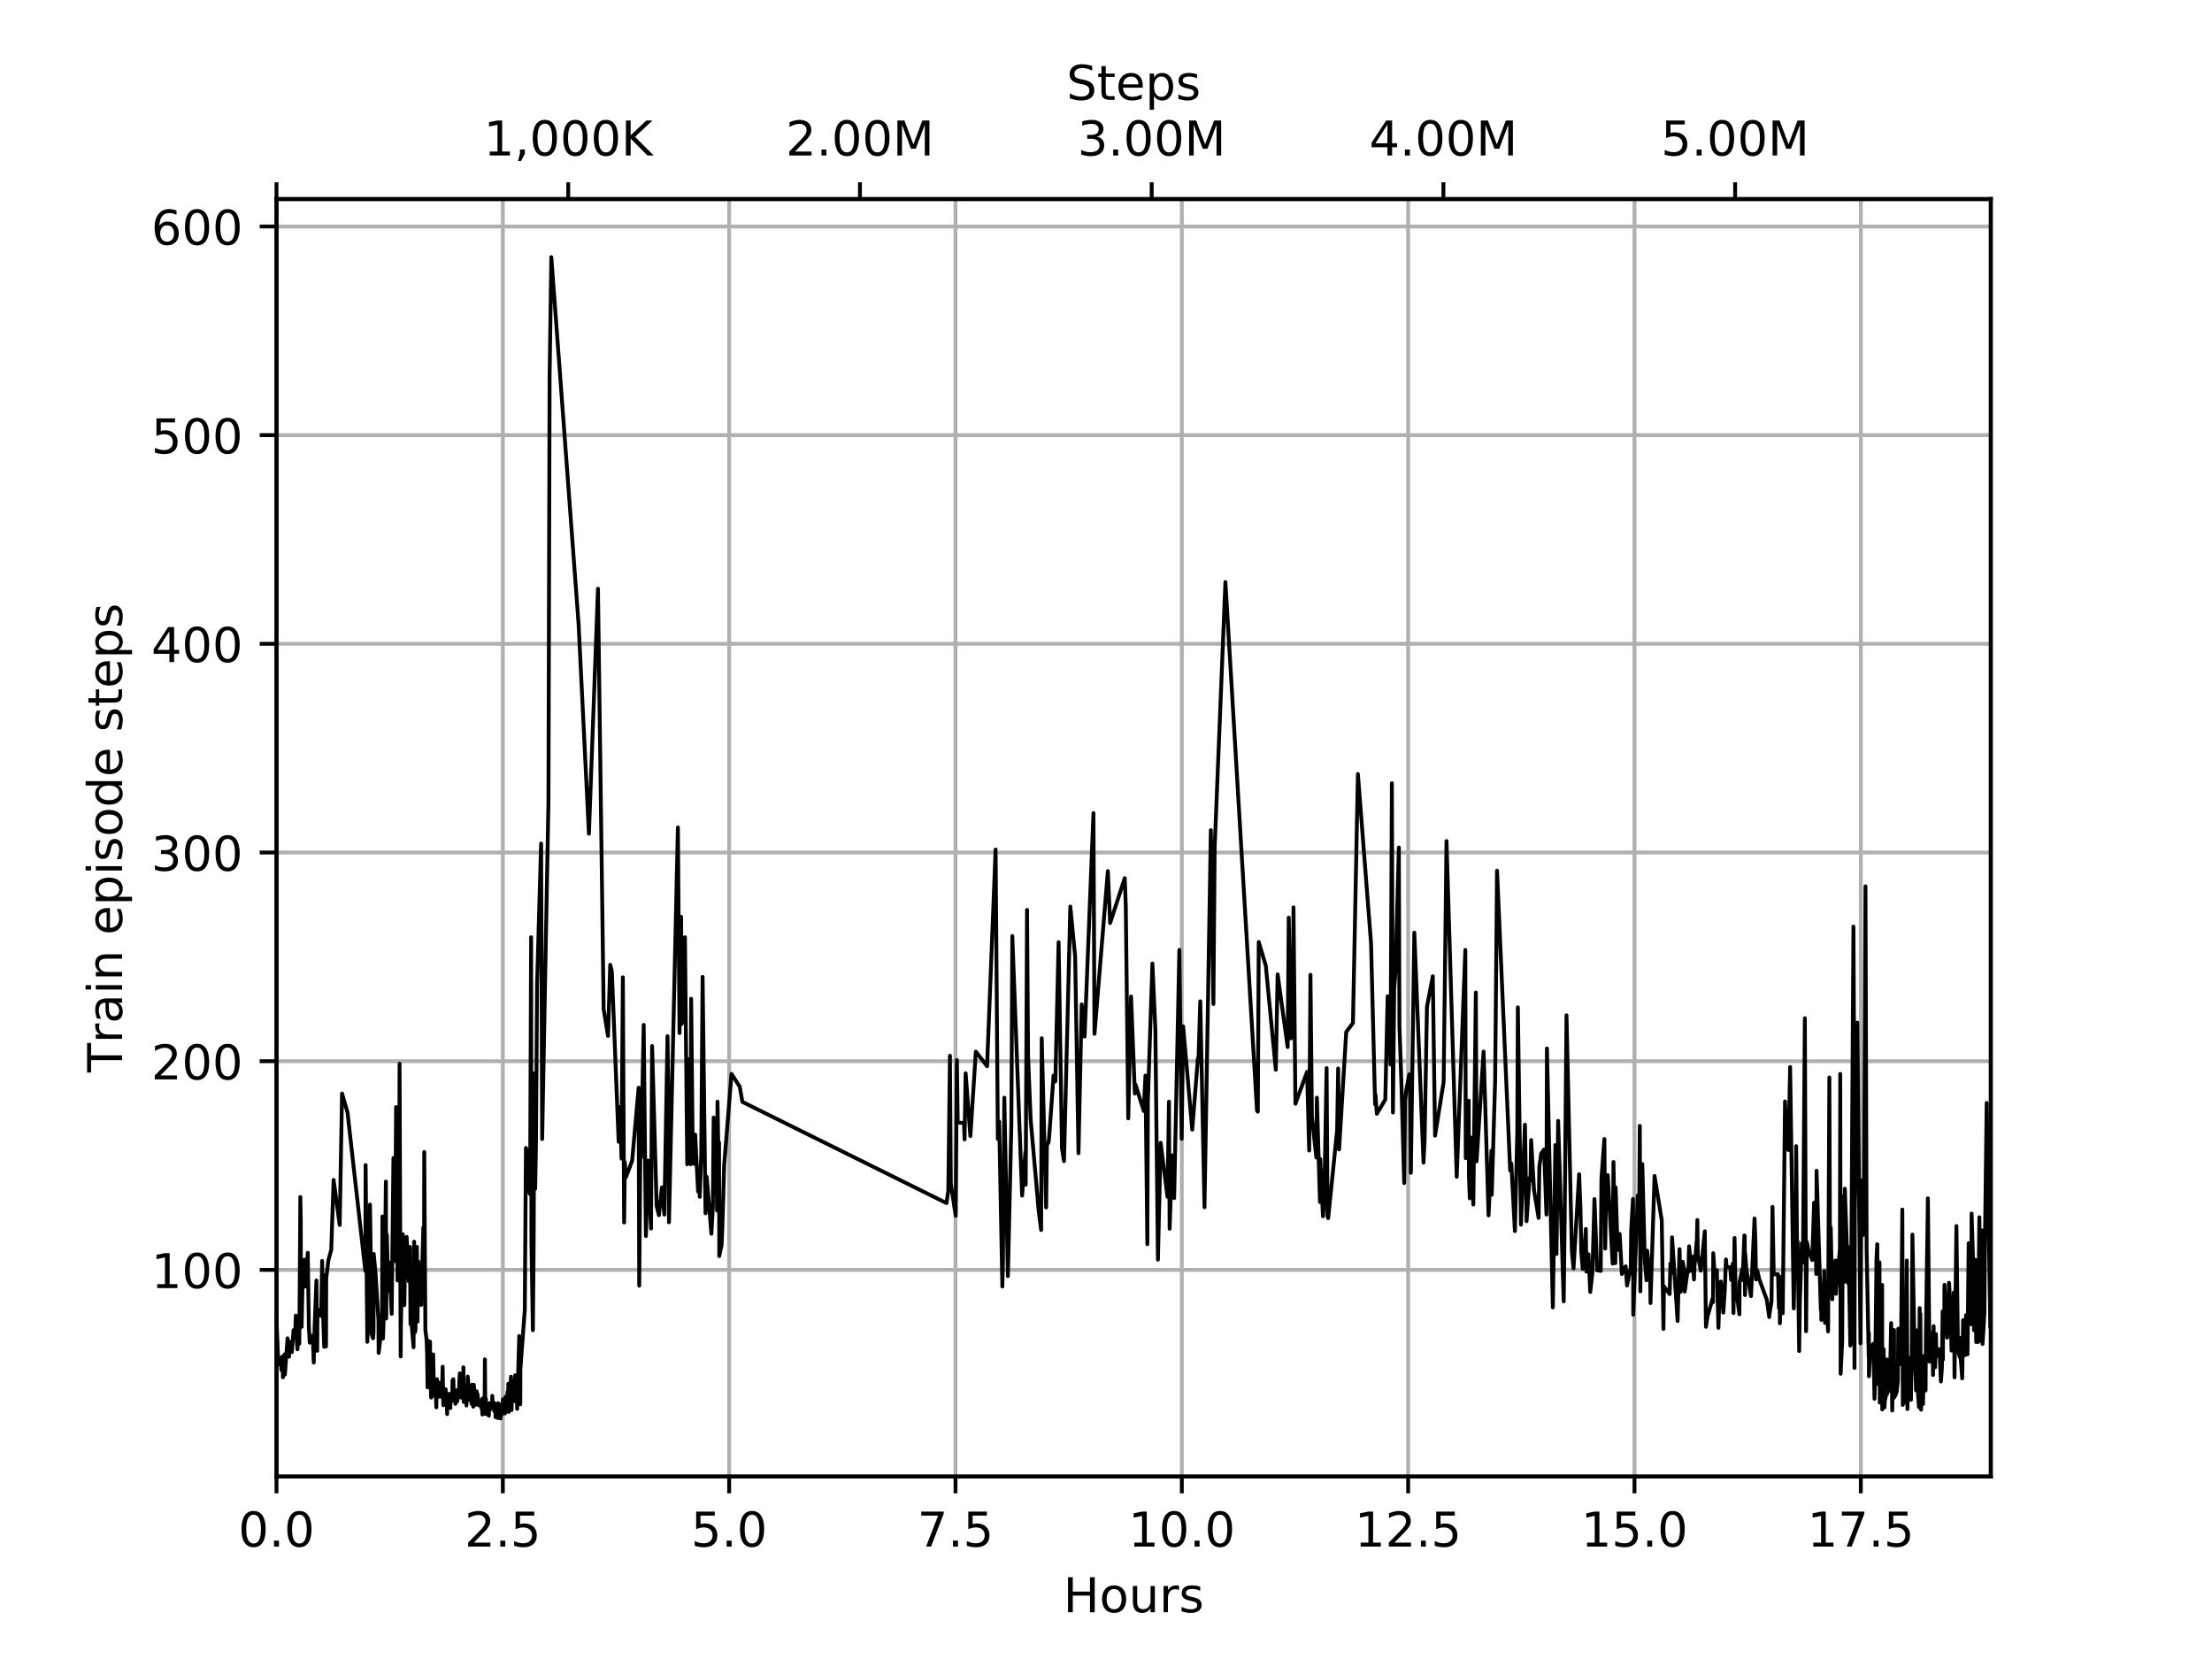 <?xml version="1.0" encoding="utf-8" standalone="no"?>
<!DOCTYPE svg PUBLIC "-//W3C//DTD SVG 1.1//EN"
  "http://www.w3.org/Graphics/SVG/1.1/DTD/svg11.dtd">
<!-- Created with matplotlib (https://matplotlib.org/) -->
<svg height="345.6pt" version="1.1" viewBox="0 0 460.8 345.6" width="460.8pt" xmlns="http://www.w3.org/2000/svg" xmlns:xlink="http://www.w3.org/1999/xlink">
 <defs>
  <style type="text/css">
*{stroke-linecap:butt;stroke-linejoin:round;}
  </style>
 </defs>
 <g id="figure_1">
  <g id="patch_1">
   <path d="M 0 345.6
L 460.8 345.6
L 460.8 0
L 0 0
z
" style="fill:#ffffff;"/>
  </g>
  <g id="axes_1">
   <g id="patch_2">
    <path d="M 57.6 307.584
L 414.72 307.584
L 414.72 41.472
L 57.6 41.472
z
" style="fill:#ffffff;"/>
   </g>
   <g id="matplotlib.axis_1">
    <g id="xtick_1">
     <g id="line2d_1">
      <path clip-path="url(#pda884c3d68)" d="M 57.6 307.584
L 57.6 41.472
" style="fill:none;stroke:#b0b0b0;stroke-linecap:square;stroke-width:0.8;"/>
     </g>
     <g id="line2d_2">
      <defs>
       <path d="M 0 0
L 0 3.5
" id="m8055cc5952" style="stroke:#000000;stroke-width:0.8;"/>
      </defs>
      <g>
       <use style="stroke:#000000;stroke-width:0.8;" x="57.6" xlink:href="#m8055cc5952" y="307.584"/>
      </g>
     </g>
     <g id="text_1">
      <!-- 0.0 -->
      <defs>
       <path d="M 31.781 66.406
Q 24.172 66.406 20.328 58.906
Q 16.5 51.422 16.5 36.375
Q 16.5 21.391 20.328 13.891
Q 24.172 6.391 31.781 6.391
Q 39.453 6.391 43.281 13.891
Q 47.125 21.391 47.125 36.375
Q 47.125 51.422 43.281 58.906
Q 39.453 66.406 31.781 66.406
z
M 31.781 74.219
Q 44.047 74.219 50.516 64.516
Q 56.984 54.828 56.984 36.375
Q 56.984 17.969 50.516 8.266
Q 44.047 -1.422 31.781 -1.422
Q 19.531 -1.422 13.062 8.266
Q 6.594 17.969 6.594 36.375
Q 6.594 54.828 13.062 64.516
Q 19.531 74.219 31.781 74.219
z
" id="DejaVuSans-48"/>
       <path d="M 10.688 12.406
L 21 12.406
L 21 0
L 10.688 0
z
" id="DejaVuSans-46"/>
      </defs>
      <g transform="translate(49.648 322.182)scale(0.1 -0.1)">
       <use xlink:href="#DejaVuSans-48"/>
       <use x="63.623" xlink:href="#DejaVuSans-46"/>
       <use x="95.41" xlink:href="#DejaVuSans-48"/>
      </g>
     </g>
    </g>
    <g id="xtick_2">
     <g id="line2d_3">
      <path clip-path="url(#pda884c3d68)" d="M 104.749 307.584
L 104.749 41.472
" style="fill:none;stroke:#b0b0b0;stroke-linecap:square;stroke-width:0.8;"/>
     </g>
     <g id="line2d_4">
      <g>
       <use style="stroke:#000000;stroke-width:0.8;" x="104.749" xlink:href="#m8055cc5952" y="307.584"/>
      </g>
     </g>
     <g id="text_2">
      <!-- 2.5 -->
      <defs>
       <path d="M 19.188 8.297
L 53.609 8.297
L 53.609 0
L 7.328 0
L 7.328 8.297
Q 12.938 14.109 22.625 23.891
Q 32.328 33.688 34.812 36.531
Q 39.547 41.844 41.422 45.531
Q 43.312 49.219 43.312 52.781
Q 43.312 58.594 39.234 62.25
Q 35.156 65.922 28.609 65.922
Q 23.969 65.922 18.812 64.312
Q 13.672 62.703 7.812 59.422
L 7.812 69.391
Q 13.766 71.781 18.938 73
Q 24.125 74.219 28.422 74.219
Q 39.75 74.219 46.484 68.547
Q 53.219 62.891 53.219 53.422
Q 53.219 48.922 51.531 44.891
Q 49.859 40.875 45.406 35.406
Q 44.188 33.984 37.641 27.219
Q 31.109 20.453 19.188 8.297
z
" id="DejaVuSans-50"/>
       <path d="M 10.797 72.906
L 49.516 72.906
L 49.516 64.594
L 19.828 64.594
L 19.828 46.734
Q 21.969 47.469 24.109 47.828
Q 26.266 48.188 28.422 48.188
Q 40.625 48.188 47.75 41.5
Q 54.891 34.812 54.891 23.391
Q 54.891 11.625 47.562 5.094
Q 40.234 -1.422 26.906 -1.422
Q 22.312 -1.422 17.547 -0.641
Q 12.797 0.141 7.719 1.703
L 7.719 11.625
Q 12.109 9.234 16.797 8.062
Q 21.484 6.891 26.703 6.891
Q 35.156 6.891 40.078 11.328
Q 45.016 15.766 45.016 23.391
Q 45.016 31 40.078 35.438
Q 35.156 39.891 26.703 39.891
Q 22.75 39.891 18.812 39.016
Q 14.891 38.141 10.797 36.281
z
" id="DejaVuSans-53"/>
      </defs>
      <g transform="translate(96.797 322.182)scale(0.1 -0.1)">
       <use xlink:href="#DejaVuSans-50"/>
       <use x="63.623" xlink:href="#DejaVuSans-46"/>
       <use x="95.41" xlink:href="#DejaVuSans-53"/>
      </g>
     </g>
    </g>
    <g id="xtick_3">
     <g id="line2d_5">
      <path clip-path="url(#pda884c3d68)" d="M 151.898 307.584
L 151.898 41.472
" style="fill:none;stroke:#b0b0b0;stroke-linecap:square;stroke-width:0.8;"/>
     </g>
     <g id="line2d_6">
      <g>
       <use style="stroke:#000000;stroke-width:0.8;" x="151.898" xlink:href="#m8055cc5952" y="307.584"/>
      </g>
     </g>
     <g id="text_3">
      <!-- 5.0 -->
      <g transform="translate(143.946 322.182)scale(0.1 -0.1)">
       <use xlink:href="#DejaVuSans-53"/>
       <use x="63.623" xlink:href="#DejaVuSans-46"/>
       <use x="95.41" xlink:href="#DejaVuSans-48"/>
      </g>
     </g>
    </g>
    <g id="xtick_4">
     <g id="line2d_7">
      <path clip-path="url(#pda884c3d68)" d="M 199.046 307.584
L 199.046 41.472
" style="fill:none;stroke:#b0b0b0;stroke-linecap:square;stroke-width:0.8;"/>
     </g>
     <g id="line2d_8">
      <g>
       <use style="stroke:#000000;stroke-width:0.8;" x="199.046" xlink:href="#m8055cc5952" y="307.584"/>
      </g>
     </g>
     <g id="text_4">
      <!-- 7.5 -->
      <defs>
       <path d="M 8.203 72.906
L 55.078 72.906
L 55.078 68.703
L 28.609 0
L 18.312 0
L 43.219 64.594
L 8.203 64.594
z
" id="DejaVuSans-55"/>
      </defs>
      <g transform="translate(191.095 322.182)scale(0.1 -0.1)">
       <use xlink:href="#DejaVuSans-55"/>
       <use x="63.623" xlink:href="#DejaVuSans-46"/>
       <use x="95.41" xlink:href="#DejaVuSans-53"/>
      </g>
     </g>
    </g>
    <g id="xtick_5">
     <g id="line2d_9">
      <path clip-path="url(#pda884c3d68)" d="M 246.195 307.584
L 246.195 41.472
" style="fill:none;stroke:#b0b0b0;stroke-linecap:square;stroke-width:0.8;"/>
     </g>
     <g id="line2d_10">
      <g>
       <use style="stroke:#000000;stroke-width:0.8;" x="246.195" xlink:href="#m8055cc5952" y="307.584"/>
      </g>
     </g>
     <g id="text_5">
      <!-- 10.0 -->
      <defs>
       <path d="M 12.406 8.297
L 28.516 8.297
L 28.516 63.922
L 10.984 60.406
L 10.984 69.391
L 28.422 72.906
L 38.281 72.906
L 38.281 8.297
L 54.391 8.297
L 54.391 0
L 12.406 0
z
" id="DejaVuSans-49"/>
      </defs>
      <g transform="translate(235.062 322.182)scale(0.1 -0.1)">
       <use xlink:href="#DejaVuSans-49"/>
       <use x="63.623" xlink:href="#DejaVuSans-48"/>
       <use x="127.246" xlink:href="#DejaVuSans-46"/>
       <use x="159.033" xlink:href="#DejaVuSans-48"/>
      </g>
     </g>
    </g>
    <g id="xtick_6">
     <g id="line2d_11">
      <path clip-path="url(#pda884c3d68)" d="M 293.344 307.584
L 293.344 41.472
" style="fill:none;stroke:#b0b0b0;stroke-linecap:square;stroke-width:0.8;"/>
     </g>
     <g id="line2d_12">
      <g>
       <use style="stroke:#000000;stroke-width:0.8;" x="293.344" xlink:href="#m8055cc5952" y="307.584"/>
      </g>
     </g>
     <g id="text_6">
      <!-- 12.5 -->
      <g transform="translate(282.211 322.182)scale(0.1 -0.1)">
       <use xlink:href="#DejaVuSans-49"/>
       <use x="63.623" xlink:href="#DejaVuSans-50"/>
       <use x="127.246" xlink:href="#DejaVuSans-46"/>
       <use x="159.033" xlink:href="#DejaVuSans-53"/>
      </g>
     </g>
    </g>
    <g id="xtick_7">
     <g id="line2d_13">
      <path clip-path="url(#pda884c3d68)" d="M 340.493 307.584
L 340.493 41.472
" style="fill:none;stroke:#b0b0b0;stroke-linecap:square;stroke-width:0.8;"/>
     </g>
     <g id="line2d_14">
      <g>
       <use style="stroke:#000000;stroke-width:0.8;" x="340.493" xlink:href="#m8055cc5952" y="307.584"/>
      </g>
     </g>
     <g id="text_7">
      <!-- 15.0 -->
      <g transform="translate(329.36 322.182)scale(0.1 -0.1)">
       <use xlink:href="#DejaVuSans-49"/>
       <use x="63.623" xlink:href="#DejaVuSans-53"/>
       <use x="127.246" xlink:href="#DejaVuSans-46"/>
       <use x="159.033" xlink:href="#DejaVuSans-48"/>
      </g>
     </g>
    </g>
    <g id="xtick_8">
     <g id="line2d_15">
      <path clip-path="url(#pda884c3d68)" d="M 387.642 307.584
L 387.642 41.472
" style="fill:none;stroke:#b0b0b0;stroke-linecap:square;stroke-width:0.8;"/>
     </g>
     <g id="line2d_16">
      <g>
       <use style="stroke:#000000;stroke-width:0.8;" x="387.642" xlink:href="#m8055cc5952" y="307.584"/>
      </g>
     </g>
     <g id="text_8">
      <!-- 17.5 -->
      <g transform="translate(376.509 322.182)scale(0.1 -0.1)">
       <use xlink:href="#DejaVuSans-49"/>
       <use x="63.623" xlink:href="#DejaVuSans-55"/>
       <use x="127.246" xlink:href="#DejaVuSans-46"/>
       <use x="159.033" xlink:href="#DejaVuSans-53"/>
      </g>
     </g>
    </g>
    <g id="text_9">
     <!-- Hours -->
     <defs>
      <path d="M 9.812 72.906
L 19.672 72.906
L 19.672 43.016
L 55.516 43.016
L 55.516 72.906
L 65.375 72.906
L 65.375 0
L 55.516 0
L 55.516 34.719
L 19.672 34.719
L 19.672 0
L 9.812 0
z
" id="DejaVuSans-72"/>
      <path d="M 30.609 48.391
Q 23.391 48.391 19.188 42.75
Q 14.984 37.109 14.984 27.297
Q 14.984 17.484 19.156 11.844
Q 23.344 6.203 30.609 6.203
Q 37.797 6.203 41.984 11.859
Q 46.188 17.531 46.188 27.297
Q 46.188 37.016 41.984 42.703
Q 37.797 48.391 30.609 48.391
z
M 30.609 56
Q 42.328 56 49.016 48.375
Q 55.719 40.766 55.719 27.297
Q 55.719 13.875 49.016 6.219
Q 42.328 -1.422 30.609 -1.422
Q 18.844 -1.422 12.172 6.219
Q 5.516 13.875 5.516 27.297
Q 5.516 40.766 12.172 48.375
Q 18.844 56 30.609 56
z
" id="DejaVuSans-111"/>
      <path d="M 8.5 21.578
L 8.5 54.688
L 17.484 54.688
L 17.484 21.922
Q 17.484 14.156 20.5 10.266
Q 23.531 6.391 29.594 6.391
Q 36.859 6.391 41.078 11.031
Q 45.312 15.672 45.312 23.688
L 45.312 54.688
L 54.297 54.688
L 54.297 0
L 45.312 0
L 45.312 8.406
Q 42.047 3.422 37.719 1
Q 33.406 -1.422 27.688 -1.422
Q 18.266 -1.422 13.375 4.438
Q 8.5 10.297 8.5 21.578
z
M 31.109 56
z
" id="DejaVuSans-117"/>
      <path d="M 41.109 46.297
Q 39.594 47.172 37.812 47.578
Q 36.031 48 33.891 48
Q 26.266 48 22.188 43.047
Q 18.109 38.094 18.109 28.812
L 18.109 0
L 9.078 0
L 9.078 54.688
L 18.109 54.688
L 18.109 46.188
Q 20.953 51.172 25.484 53.578
Q 30.031 56 36.531 56
Q 37.453 56 38.578 55.875
Q 39.703 55.766 41.062 55.516
z
" id="DejaVuSans-114"/>
      <path d="M 44.281 53.078
L 44.281 44.578
Q 40.484 46.531 36.375 47.5
Q 32.281 48.484 27.875 48.484
Q 21.188 48.484 17.844 46.438
Q 14.5 44.391 14.5 40.281
Q 14.5 37.156 16.891 35.375
Q 19.281 33.594 26.516 31.984
L 29.594 31.297
Q 39.156 29.25 43.188 25.516
Q 47.219 21.781 47.219 15.094
Q 47.219 7.469 41.188 3.016
Q 35.156 -1.422 24.609 -1.422
Q 20.219 -1.422 15.453 -0.562
Q 10.688 0.297 5.422 2
L 5.422 11.281
Q 10.406 8.688 15.234 7.391
Q 20.062 6.109 24.812 6.109
Q 31.156 6.109 34.562 8.281
Q 37.984 10.453 37.984 14.406
Q 37.984 18.062 35.516 20.016
Q 33.062 21.969 24.703 23.781
L 21.578 24.516
Q 13.234 26.266 9.516 29.906
Q 5.812 33.547 5.812 39.891
Q 5.812 47.609 11.281 51.797
Q 16.75 56 26.812 56
Q 31.781 56 36.172 55.266
Q 40.578 54.547 44.281 53.078
z
" id="DejaVuSans-115"/>
     </defs>
     <g transform="translate(221.512 335.861)scale(0.1 -0.1)">
      <use xlink:href="#DejaVuSans-72"/>
      <use x="75.195" xlink:href="#DejaVuSans-111"/>
      <use x="136.377" xlink:href="#DejaVuSans-117"/>
      <use x="199.756" xlink:href="#DejaVuSans-114"/>
      <use x="240.869" xlink:href="#DejaVuSans-115"/>
     </g>
    </g>
   </g>
   <g id="matplotlib.axis_2">
    <g id="ytick_1">
     <g id="line2d_17">
      <path clip-path="url(#pda884c3d68)" d="M 57.6 264.536
L 414.72 264.536
" style="fill:none;stroke:#b0b0b0;stroke-linecap:square;stroke-width:0.8;"/>
     </g>
     <g id="line2d_18">
      <defs>
       <path d="M 0 0
L -3.5 0
" id="m8e3ffc53c9" style="stroke:#000000;stroke-width:0.8;"/>
      </defs>
      <g>
       <use style="stroke:#000000;stroke-width:0.8;" x="57.6" xlink:href="#m8e3ffc53c9" y="264.536"/>
      </g>
     </g>
     <g id="text_10">
      <!-- 100 -->
      <g transform="translate(31.512 268.335)scale(0.1 -0.1)">
       <use xlink:href="#DejaVuSans-49"/>
       <use x="63.623" xlink:href="#DejaVuSans-48"/>
       <use x="127.246" xlink:href="#DejaVuSans-48"/>
      </g>
     </g>
    </g>
    <g id="ytick_2">
     <g id="line2d_19">
      <path clip-path="url(#pda884c3d68)" d="M 57.6 221.064
L 414.72 221.064
" style="fill:none;stroke:#b0b0b0;stroke-linecap:square;stroke-width:0.8;"/>
     </g>
     <g id="line2d_20">
      <g>
       <use style="stroke:#000000;stroke-width:0.8;" x="57.6" xlink:href="#m8e3ffc53c9" y="221.064"/>
      </g>
     </g>
     <g id="text_11">
      <!-- 200 -->
      <g transform="translate(31.512 224.864)scale(0.1 -0.1)">
       <use xlink:href="#DejaVuSans-50"/>
       <use x="63.623" xlink:href="#DejaVuSans-48"/>
       <use x="127.246" xlink:href="#DejaVuSans-48"/>
      </g>
     </g>
    </g>
    <g id="ytick_3">
     <g id="line2d_21">
      <path clip-path="url(#pda884c3d68)" d="M 57.6 177.593
L 414.72 177.593
" style="fill:none;stroke:#b0b0b0;stroke-linecap:square;stroke-width:0.8;"/>
     </g>
     <g id="line2d_22">
      <g>
       <use style="stroke:#000000;stroke-width:0.8;" x="57.6" xlink:href="#m8e3ffc53c9" y="177.593"/>
      </g>
     </g>
     <g id="text_12">
      <!-- 300 -->
      <defs>
       <path d="M 40.578 39.312
Q 47.656 37.797 51.625 33
Q 55.609 28.219 55.609 21.188
Q 55.609 10.406 48.188 4.484
Q 40.766 -1.422 27.094 -1.422
Q 22.516 -1.422 17.656 -0.516
Q 12.797 0.391 7.625 2.203
L 7.625 11.719
Q 11.719 9.328 16.594 8.109
Q 21.484 6.891 26.812 6.891
Q 36.078 6.891 40.938 10.547
Q 45.797 14.203 45.797 21.188
Q 45.797 27.641 41.281 31.266
Q 36.766 34.906 28.719 34.906
L 20.219 34.906
L 20.219 43.016
L 29.109 43.016
Q 36.375 43.016 40.234 45.922
Q 44.094 48.828 44.094 54.297
Q 44.094 59.906 40.109 62.906
Q 36.141 65.922 28.719 65.922
Q 24.656 65.922 20.016 65.031
Q 15.375 64.156 9.812 62.312
L 9.812 71.094
Q 15.438 72.656 20.344 73.438
Q 25.25 74.219 29.594 74.219
Q 40.828 74.219 47.359 69.109
Q 53.906 64.016 53.906 55.328
Q 53.906 49.266 50.438 45.094
Q 46.969 40.922 40.578 39.312
z
" id="DejaVuSans-51"/>
      </defs>
      <g transform="translate(31.512 181.392)scale(0.1 -0.1)">
       <use xlink:href="#DejaVuSans-51"/>
       <use x="63.623" xlink:href="#DejaVuSans-48"/>
       <use x="127.246" xlink:href="#DejaVuSans-48"/>
      </g>
     </g>
    </g>
    <g id="ytick_4">
     <g id="line2d_23">
      <path clip-path="url(#pda884c3d68)" d="M 57.6 134.121
L 414.72 134.121
" style="fill:none;stroke:#b0b0b0;stroke-linecap:square;stroke-width:0.8;"/>
     </g>
     <g id="line2d_24">
      <g>
       <use style="stroke:#000000;stroke-width:0.8;" x="57.6" xlink:href="#m8e3ffc53c9" y="134.121"/>
      </g>
     </g>
     <g id="text_13">
      <!-- 400 -->
      <defs>
       <path d="M 37.797 64.312
L 12.891 25.391
L 37.797 25.391
z
M 35.203 72.906
L 47.609 72.906
L 47.609 25.391
L 58.016 25.391
L 58.016 17.188
L 47.609 17.188
L 47.609 0
L 37.797 0
L 37.797 17.188
L 4.891 17.188
L 4.891 26.703
z
" id="DejaVuSans-52"/>
      </defs>
      <g transform="translate(31.512 137.92)scale(0.1 -0.1)">
       <use xlink:href="#DejaVuSans-52"/>
       <use x="63.623" xlink:href="#DejaVuSans-48"/>
       <use x="127.246" xlink:href="#DejaVuSans-48"/>
      </g>
     </g>
    </g>
    <g id="ytick_5">
     <g id="line2d_25">
      <path clip-path="url(#pda884c3d68)" d="M 57.6 90.649
L 414.72 90.649
" style="fill:none;stroke:#b0b0b0;stroke-linecap:square;stroke-width:0.8;"/>
     </g>
     <g id="line2d_26">
      <g>
       <use style="stroke:#000000;stroke-width:0.8;" x="57.6" xlink:href="#m8e3ffc53c9" y="90.649"/>
      </g>
     </g>
     <g id="text_14">
      <!-- 500 -->
      <g transform="translate(31.512 94.449)scale(0.1 -0.1)">
       <use xlink:href="#DejaVuSans-53"/>
       <use x="63.623" xlink:href="#DejaVuSans-48"/>
       <use x="127.246" xlink:href="#DejaVuSans-48"/>
      </g>
     </g>
    </g>
    <g id="ytick_6">
     <g id="line2d_27">
      <path clip-path="url(#pda884c3d68)" d="M 57.6 47.178
L 414.72 47.178
" style="fill:none;stroke:#b0b0b0;stroke-linecap:square;stroke-width:0.8;"/>
     </g>
     <g id="line2d_28">
      <g>
       <use style="stroke:#000000;stroke-width:0.8;" x="57.6" xlink:href="#m8e3ffc53c9" y="47.178"/>
      </g>
     </g>
     <g id="text_15">
      <!-- 600 -->
      <defs>
       <path d="M 33.016 40.375
Q 26.375 40.375 22.484 35.828
Q 18.609 31.297 18.609 23.391
Q 18.609 15.531 22.484 10.953
Q 26.375 6.391 33.016 6.391
Q 39.656 6.391 43.531 10.953
Q 47.406 15.531 47.406 23.391
Q 47.406 31.297 43.531 35.828
Q 39.656 40.375 33.016 40.375
z
M 52.594 71.297
L 52.594 62.312
Q 48.875 64.062 45.094 64.984
Q 41.312 65.922 37.594 65.922
Q 27.828 65.922 22.672 59.328
Q 17.531 52.734 16.797 39.406
Q 19.672 43.656 24.016 45.922
Q 28.375 48.188 33.594 48.188
Q 44.578 48.188 50.953 41.516
Q 57.328 34.859 57.328 23.391
Q 57.328 12.156 50.688 5.359
Q 44.047 -1.422 33.016 -1.422
Q 20.359 -1.422 13.672 8.266
Q 6.984 17.969 6.984 36.375
Q 6.984 53.656 15.188 63.938
Q 23.391 74.219 37.203 74.219
Q 40.922 74.219 44.703 73.484
Q 48.484 72.75 52.594 71.297
z
" id="DejaVuSans-54"/>
      </defs>
      <g transform="translate(31.512 50.977)scale(0.1 -0.1)">
       <use xlink:href="#DejaVuSans-54"/>
       <use x="63.623" xlink:href="#DejaVuSans-48"/>
       <use x="127.246" xlink:href="#DejaVuSans-48"/>
      </g>
     </g>
    </g>
    <g id="text_16">
     <!-- Train episode steps -->
     <defs>
      <path d="M -0.297 72.906
L 61.375 72.906
L 61.375 64.594
L 35.5 64.594
L 35.5 0
L 25.594 0
L 25.594 64.594
L -0.297 64.594
z
" id="DejaVuSans-84"/>
      <path d="M 34.281 27.484
Q 23.391 27.484 19.188 25
Q 14.984 22.516 14.984 16.5
Q 14.984 11.719 18.141 8.906
Q 21.297 6.109 26.703 6.109
Q 34.188 6.109 38.703 11.406
Q 43.219 16.703 43.219 25.484
L 43.219 27.484
z
M 52.203 31.203
L 52.203 0
L 43.219 0
L 43.219 8.297
Q 40.141 3.328 35.547 0.953
Q 30.953 -1.422 24.312 -1.422
Q 15.922 -1.422 10.953 3.297
Q 6 8.016 6 15.922
Q 6 25.141 12.172 29.828
Q 18.359 34.516 30.609 34.516
L 43.219 34.516
L 43.219 35.406
Q 43.219 41.609 39.141 45
Q 35.062 48.391 27.688 48.391
Q 23 48.391 18.547 47.266
Q 14.109 46.141 10.016 43.891
L 10.016 52.203
Q 14.938 54.109 19.578 55.047
Q 24.219 56 28.609 56
Q 40.484 56 46.344 49.844
Q 52.203 43.703 52.203 31.203
z
" id="DejaVuSans-97"/>
      <path d="M 9.422 54.688
L 18.406 54.688
L 18.406 0
L 9.422 0
z
M 9.422 75.984
L 18.406 75.984
L 18.406 64.594
L 9.422 64.594
z
" id="DejaVuSans-105"/>
      <path d="M 54.891 33.016
L 54.891 0
L 45.906 0
L 45.906 32.719
Q 45.906 40.484 42.875 44.328
Q 39.844 48.188 33.797 48.188
Q 26.516 48.188 22.312 43.547
Q 18.109 38.922 18.109 30.906
L 18.109 0
L 9.078 0
L 9.078 54.688
L 18.109 54.688
L 18.109 46.188
Q 21.344 51.125 25.703 53.562
Q 30.078 56 35.797 56
Q 45.219 56 50.047 50.172
Q 54.891 44.344 54.891 33.016
z
" id="DejaVuSans-110"/>
      <path id="DejaVuSans-32"/>
      <path d="M 56.203 29.594
L 56.203 25.203
L 14.891 25.203
Q 15.484 15.922 20.484 11.062
Q 25.484 6.203 34.422 6.203
Q 39.594 6.203 44.453 7.469
Q 49.312 8.734 54.109 11.281
L 54.109 2.781
Q 49.266 0.734 44.188 -0.344
Q 39.109 -1.422 33.891 -1.422
Q 20.797 -1.422 13.156 6.188
Q 5.516 13.812 5.516 26.812
Q 5.516 40.234 12.766 48.109
Q 20.016 56 32.328 56
Q 43.359 56 49.781 48.891
Q 56.203 41.797 56.203 29.594
z
M 47.219 32.234
Q 47.125 39.594 43.094 43.984
Q 39.062 48.391 32.422 48.391
Q 24.906 48.391 20.391 44.141
Q 15.875 39.891 15.188 32.172
z
" id="DejaVuSans-101"/>
      <path d="M 18.109 8.203
L 18.109 -20.797
L 9.078 -20.797
L 9.078 54.688
L 18.109 54.688
L 18.109 46.391
Q 20.953 51.266 25.266 53.625
Q 29.594 56 35.594 56
Q 45.562 56 51.781 48.094
Q 58.016 40.188 58.016 27.297
Q 58.016 14.406 51.781 6.484
Q 45.562 -1.422 35.594 -1.422
Q 29.594 -1.422 25.266 0.953
Q 20.953 3.328 18.109 8.203
z
M 48.688 27.297
Q 48.688 37.203 44.609 42.844
Q 40.531 48.484 33.406 48.484
Q 26.266 48.484 22.188 42.844
Q 18.109 37.203 18.109 27.297
Q 18.109 17.391 22.188 11.75
Q 26.266 6.109 33.406 6.109
Q 40.531 6.109 44.609 11.75
Q 48.688 17.391 48.688 27.297
z
" id="DejaVuSans-112"/>
      <path d="M 45.406 46.391
L 45.406 75.984
L 54.391 75.984
L 54.391 0
L 45.406 0
L 45.406 8.203
Q 42.578 3.328 38.25 0.953
Q 33.938 -1.422 27.875 -1.422
Q 17.969 -1.422 11.734 6.484
Q 5.516 14.406 5.516 27.297
Q 5.516 40.188 11.734 48.094
Q 17.969 56 27.875 56
Q 33.938 56 38.25 53.625
Q 42.578 51.266 45.406 46.391
z
M 14.797 27.297
Q 14.797 17.391 18.875 11.75
Q 22.953 6.109 30.078 6.109
Q 37.203 6.109 41.297 11.75
Q 45.406 17.391 45.406 27.297
Q 45.406 37.203 41.297 42.844
Q 37.203 48.484 30.078 48.484
Q 22.953 48.484 18.875 42.844
Q 14.797 37.203 14.797 27.297
z
" id="DejaVuSans-100"/>
      <path d="M 18.312 70.219
L 18.312 54.688
L 36.812 54.688
L 36.812 47.703
L 18.312 47.703
L 18.312 18.016
Q 18.312 11.328 20.141 9.422
Q 21.969 7.516 27.594 7.516
L 36.812 7.516
L 36.812 0
L 27.594 0
Q 17.188 0 13.234 3.875
Q 9.281 7.766 9.281 18.016
L 9.281 47.703
L 2.688 47.703
L 2.688 54.688
L 9.281 54.688
L 9.281 70.219
z
" id="DejaVuSans-116"/>
     </defs>
     <g transform="translate(25.433 223.401)rotate(-90)scale(0.1 -0.1)">
      <use xlink:href="#DejaVuSans-84"/>
      <use x="60.865" xlink:href="#DejaVuSans-114"/>
      <use x="101.979" xlink:href="#DejaVuSans-97"/>
      <use x="163.258" xlink:href="#DejaVuSans-105"/>
      <use x="191.041" xlink:href="#DejaVuSans-110"/>
      <use x="254.42" xlink:href="#DejaVuSans-32"/>
      <use x="286.207" xlink:href="#DejaVuSans-101"/>
      <use x="347.73" xlink:href="#DejaVuSans-112"/>
      <use x="411.207" xlink:href="#DejaVuSans-105"/>
      <use x="438.99" xlink:href="#DejaVuSans-115"/>
      <use x="491.09" xlink:href="#DejaVuSans-111"/>
      <use x="552.271" xlink:href="#DejaVuSans-100"/>
      <use x="615.748" xlink:href="#DejaVuSans-101"/>
      <use x="677.271" xlink:href="#DejaVuSans-32"/>
      <use x="709.059" xlink:href="#DejaVuSans-115"/>
      <use x="761.158" xlink:href="#DejaVuSans-116"/>
      <use x="800.367" xlink:href="#DejaVuSans-101"/>
      <use x="861.891" xlink:href="#DejaVuSans-112"/>
      <use x="925.367" xlink:href="#DejaVuSans-115"/>
     </g>
    </g>
   </g>
   <g id="line2d_29">
    <path clip-path="url(#pda884c3d68)" d="M 57.6 274.795
L 57.98 284.272
L 58.549 282.794
L 58.617 285.403
L 58.679 283.446
L 58.877 282.577
L 58.935 286.924
L 59.281 282.142
L 59.346 286.359
L 59.902 278.795
L 60.123 280.403
L 60.214 282.62
L 60.231 281.577
L 60.437 279.534
L 60.794 281.664
L 61.151 277.099
L 61.478 278.143
L 61.621 274.056
L 61.706 277.534
L 61.968 281.099
L 62.002 280.229
L 62.353 279.925
L 62.569 249.365
L 62.654 254.233
L 62.695 274.1
L 62.837 276.404
L 63.103 263.319
L 63.399 262.406
L 63.442 264.493
L 63.63 268.014
L 64.116 260.971
L 64.338 276.23
L 64.528 279.708
L 65.152 278.23
L 65.355 283.838
L 65.553 276.056
L 65.919 266.753
L 66.076 281.403
L 66.138 272.709
L 66.896 274.143
L 67.111 262.667
L 67.155 269.405
L 67.534 280.577
L 67.61 265.623
L 67.912 280.49
L 67.957 266.318
L 68.404 262.58
L 68.999 260.363
L 69.499 245.8
L 70.764 255.19
L 71.254 227.803
L 72.387 231.715
L 76.109 264.754
L 76.165 242.713
L 76.514 279.534
L 76.955 270.796
L 77.071 250.93
L 77.117 253.32
L 77.41 277.882
L 77.716 278.795
L 77.812 277.534
L 77.856 261.189
L 78.25 265.536
L 78.834 274.926
L 78.884 281.838
L 79.583 275.882
L 79.662 253.407
L 79.782 278.838
L 80.099 270.014
L 80.389 246.148
L 80.457 274.665
L 80.59 257.189
L 80.886 268.883
L 81.108 263.015
L 81.596 273.709
L 81.96 241.235
L 82.289 262.71
L 82.512 230.628
L 82.824 266.753
L 82.91 261.102
L 83.048 265.449
L 83.138 261.71
L 83.236 221.586
L 83.47 282.577
L 83.509 276.491
L 83.905 257.102
L 84.232 271.883
L 84.437 259.537
L 84.614 266.058
L 84.714 257.668
L 85.175 266.927
L 85.42 259.754
L 85.51 275.839
L 85.631 273.535
L 85.709 275.361
L 86.149 280.664
L 86.273 258.667
L 86.459 277.534
L 86.55 276.969
L 86.646 267.84
L 86.801 267.84
L 86.843 259.754
L 86.971 275.317
L 87.153 262.797
L 87.495 271.1
L 87.741 271.839
L 88.187 255.711
L 88.33 266.536
L 88.381 239.975
L 88.61 277.013
L 88.862 279.099
L 88.975 282.012
L 89.066 289.011
L 89.171 286.663
L 89.189 279.273
L 89.297 279.708
L 89.501 286.359
L 89.587 279.49
L 89.603 284.359
L 89.805 291.141
L 89.939 285.576
L 90.075 290.837
L 90.155 289.88
L 90.237 282.142
L 90.374 288.706
L 90.813 290.923
L 90.889 293.184
L 91.022 287.315
L 91.468 290.967
L 91.641 288.054
L 91.719 290.706
L 91.758 289.88
L 91.902 290.967
L 92.019 290.532
L 92.083 289.793
L 92.213 284.707
L 92.352 292.749
L 92.441 290.315
L 92.503 291.88
L 92.643 290.967
L 92.656 291.662
L 92.706 291.619
L 92.83 289.402
L 92.88 291.054
L 93.041 290.358
L 93.15 294.575
L 93.173 293.097
L 93.403 292.271
L 93.428 293.271
L 93.452 290.706
L 93.511 292.01
L 93.535 291.836
L 93.583 290.358
L 93.596 293.01
L 93.729 292.706
L 93.826 293.314
L 93.863 291.054
L 93.876 291.184
L 94.085 291.88
L 94.224 291.749
L 94.262 287.576
L 94.437 287.315
L 94.556 291.402
L 94.776 290.837
L 94.875 292.445
L 94.922 291.836
L 95.02 291.315
L 95.094 289.619
L 95.131 291.184
L 95.229 291.967
L 95.496 290.663
L 95.573 291.01
L 95.586 290.315
L 95.778 286.098
L 95.867 291.01
L 96.111 291.141
L 96.147 290.75
L 96.512 291.315
L 96.528 284.837
L 96.602 292.054
L 96.614 291.489
L 96.638 290.75
L 96.961 290.576
L 97.179 292.793
L 97.306 288.533
L 97.345 290.967
L 97.432 286.75
L 97.878 291.662
L 97.914 291.532
L 98.086 291.141
L 98.269 292.488
L 98.318 291.619
L 98.369 288.446
L 98.592 293.054
L 98.715 288.489
L 98.937 291.358
L 99.037 290.967
L 99.204 292.619
L 99.29 289.837
L 99.302 292.184
L 99.351 292.315
L 99.463 290.358
L 99.488 290.619
L 99.662 292.706
L 99.968 291.706
L 100.203 293.184
L 100.437 293.575
L 100.494 294.662
L 100.529 291.315
L 100.541 293.793
L 100.885 291.662
L 100.954 292.88
L 101.016 283.186
L 101.107 294.575
L 101.164 294.401
L 101.221 291.402
L 101.288 293.358
L 101.656 293.532
L 101.668 294.271
L 101.824 294.923
L 101.973 292.315
L 102.044 292.923
L 102.066 293.662
L 102.305 292.445
L 102.534 293.271
L 102.546 290.793
L 102.591 291.967
L 102.962 293.923
L 102.985 292.271
L 103.008 292.532
L 103.122 294.184
L 103.222 293.619
L 103.233 295.227
L 103.37 294.792
L 103.437 293.836
L 103.461 294.662
L 103.529 294.749
L 103.666 295.401
L 103.768 292.315
L 103.779 294.706
L 103.975 292.488
L 104.268 295.488
L 104.313 294.532
L 104.337 292.967
L 104.427 293.706
L 104.605 294.575
L 104.787 291.489
L 104.831 294.358
L 104.936 294.14
L 105.074 294.053
L 105.146 294.314
L 105.204 294.445
L 105.251 292.575
L 105.358 290.923
L 105.512 292.967
L 105.659 293.271
L 105.717 290.011
L 105.751 293.619
L 105.797 293.401
L 105.892 288.272
L 105.962 294.14
L 105.974 293.836
L 106.45 286.794
L 106.565 293.749
L 106.698 289.532
L 106.862 291.88
L 106.988 287.75
L 107.196 289.098
L 107.325 286.489
L 107.362 291.923
L 107.439 289.663
L 107.651 286.837
L 107.733 293.488
L 108.163 278.317
L 108.227 290.923
L 108.365 287.359
L 108.388 292.532
L 108.404 285.229
L 109.325 272.883
L 109.56 239.149
L 109.819 239.801
L 110.148 248.147
L 110.425 248.756
L 110.642 195.242
L 110.711 258.885
L 111.01 277.099
L 111.173 258.45
L 111.304 223.629
L 111.489 247.626
L 111.657 237.758
L 111.886 204.806
L 112.723 175.723
L 112.941 237.279
L 114.252 167.073
L 114.494 78.39
L 114.849 53.568
L 120.533 130.035
L 122.684 173.68
L 124.567 122.645
L 125.753 210.24
L 126.662 215.804
L 127.118 200.981
L 127.467 202.459
L 128.877 237.845
L 129.154 230.628
L 129.47 241.366
L 129.755 203.589
L 130.015 254.668
L 130.168 242.105
L 130.39 245.235
L 131.689 241.8
L 133.037 226.585
L 133.162 267.84
L 133.387 240.627
L 133.545 241.148
L 134.094 213.5
L 134.551 257.494
L 134.995 241.757
L 135.623 255.929
L 135.846 217.891
L 136.791 251.277
L 137.264 253.147
L 137.883 247.365
L 138.394 253.016
L 139.052 215.848
L 139.27 230.628
L 139.361 254.625
L 141.217 172.376
L 141.556 215.196
L 141.892 190.982
L 141.998 213.326
L 142.412 211.109
L 142.686 195.242
L 143.161 242.539
L 143.275 220.586
L 143.885 242.539
L 143.982 208.066
L 144.303 239.41
L 144.441 237.845
L 144.586 242.453
L 144.816 236.366
L 145.424 248.234
L 145.562 248.278
L 145.674 246.322
L 145.762 249.321
L 146.079 240.67
L 146.365 203.502
L 146.97 252.755
L 147.215 245.148
L 148.199 257.016
L 148.5 251.408
L 148.665 232.802
L 149.07 248.582
L 149.238 238.236
L 149.376 252.19
L 149.467 229.498
L 149.615 237.801
L 149.797 238.018
L 149.838 261.667
L 150.331 259.276
L 150.488 255.364
L 150.855 242.757
L 152.386 223.716
L 154.097 226.368
L 154.653 229.541
L 197.174 250.625
L 197.55 248.017
L 197.892 219.934
L 198.07 246.582
L 199.093 253.277
L 199.341 220.847
L 199.51 233.845
L 200.817 233.932
L 200.938 237.366
L 201.159 223.586
L 202.146 236.671
L 203.285 219.065
L 205.625 222.108
L 207.403 176.984
L 207.869 237.279
L 208.147 233.628
L 208.806 268.014
L 208.923 263.275
L 209.219 228.672
L 209.963 265.84
L 210.688 234.193
L 210.884 194.981
L 212.924 249.06
L 213.603 240.018
L 213.674 246.8
L 213.949 189.547
L 214.168 219.978
L 214.705 233.237
L 216.384 252.321
L 216.89 256.233
L 217.008 216.283
L 217.928 251.538
L 218.086 238.584
L 218.447 237.888
L 218.55 236.932
L 219.475 224.064
L 219.849 225.281
L 220.527 196.286
L 221.228 239.192
L 221.653 241.887
L 222.964 188.852
L 223.973 199.242
L 224.667 240.235
L 225.338 209.24
L 225.942 215.935
L 227.785 169.377
L 228.001 215.37
L 230.789 181.462
L 231.261 192.286
L 234.302 182.94
L 234.521 188.678
L 235.037 232.976
L 235.616 207.588
L 236.416 227.803
L 236.548 225.933
L 238.266 231.454
L 238.617 224.064
L 239.014 259.189
L 239.115 229.541
L 240.069 200.72
L 240.681 214.37
L 241.218 262.406
L 241.784 238.062
L 243.213 249.321
L 243.516 229.498
L 243.656 255.972
L 244.173 240.67
L 244.596 249.582
L 245.683 197.894
L 246.16 237.236
L 246.473 213.805
L 248.363 235.323
L 249.552 220.412
L 249.66 220.891
L 250.038 208.588
L 250.919 251.495
L 252.243 172.941
L 252.774 209.153
L 253.038 176.506
L 255.275 121.253
L 261.858 231.367
L 262.028 231.585
L 262.22 196.242
L 263.686 201.154
L 265.774 222.847
L 266.155 202.98
L 268.241 218.108
L 268.471 191.156
L 268.92 216.326
L 269.299 213.109
L 269.457 189.026
L 269.859 229.933
L 272.283 223.282
L 272.726 239.67
L 272.994 203.067
L 273.289 232.628
L 274.221 241.148
L 274.325 228.672
L 274.973 250.408
L 275.036 241.453
L 275.597 253.364
L 275.869 250.06
L 276.354 222.499
L 276.556 253.451
L 276.685 253.755
L 278.544 235.454
L 278.767 222.586
L 278.955 239.453
L 280.444 214.978
L 281.844 213.109
L 282.875 161.247
L 285.614 196.503
L 286.462 230.063
L 286.542 228.063
L 286.822 232.019
L 288.582 229.063
L 289.074 207.545
L 289.675 221.76
L 289.953 163.16
L 290.179 231.758
L 290.432 205.98
L 290.706 202.415
L 291.41 176.549
L 291.534 213.848
L 291.962 226.368
L 292.524 246.452
L 292.688 229.237
L 292.992 226.846
L 293.592 223.803
L 293.753 226.542
L 293.902 244.322
L 294.627 194.286
L 296.545 242.192
L 296.773 237.41
L 297.263 209.718
L 298.478 203.371
L 298.949 236.584
L 300.739 225.368
L 301.332 175.202
L 303.462 245.148
L 305.254 197.894
L 305.345 241.279
L 305.95 229.281
L 306.008 244.843
L 306.179 249.625
L 306.458 236.975
L 306.919 250.93
L 307.443 206.762
L 307.598 241.931
L 309.058 219.065
L 310.095 253.19
L 310.699 239.714
L 310.758 248.886
L 311.466 225.107
L 311.859 181.375
L 314.598 243.844
L 314.829 242.366
L 315.58 256.45
L 316.085 235.801
L 316.197 209.849
L 316.844 255.103
L 317.677 234.28
L 318.013 254.407
L 318.628 245.365
L 318.81 245.93
L 318.963 237.497
L 319.561 247.93
L 320.522 253.712
L 320.674 243.061
L 321.067 240.279
L 321.659 239.453
L 322.153 253.016
L 322.255 218.413
L 323.486 272.361
L 324.016 238.54
L 324.245 261.232
L 324.589 233.497
L 325.75 271.1
L 325.949 254.103
L 326.33 211.501
L 327.447 260.624
L 327.794 264.232
L 328.964 244.626
L 329.241 251.755
L 329.408 260.841
L 329.714 264.319
L 330.358 256.016
L 330.466 264.884
L 330.846 264.232
L 330.905 261.276
L 331.282 269.144
L 331.727 265.101
L 332.154 249.799
L 332.717 264.623
L 333.456 264.754
L 333.61 245.452
L 334.224 237.279
L 334.393 260.102
L 334.526 251.538
L 334.923 244.8
L 335.946 263.232
L 336.115 242.061
L 336.504 263.145
L 336.567 247.365
L 336.983 260.363
L 337.403 257.059
L 337.867 265.406
L 338.658 263.797
L 338.94 267.797
L 339.718 263.928
L 339.81 256.19
L 340.185 249.756
L 340.237 273.883
L 341.175 249.017
L 341.445 256.494
L 341.601 234.541
L 341.712 269.014
L 341.903 251.538
L 342.12 242.496
L 342.646 262.623
L 342.997 266.71
L 343.13 260.537
L 343.775 266.753
L 343.829 271.448
L 344.673 244.974
L 346.172 254.19
L 346.525 276.839
L 346.632 267.97
L 347.822 269.579
L 347.974 263.189
L 348.195 265.188
L 348.32 257.755
L 349.476 275.187
L 349.878 260.232
L 350.117 269.101
L 350.555 262.841
L 350.773 264.188
L 350.954 269.057
L 351.614 264.319
L 351.716 264.971
L 351.868 259.624
L 352.416 264.754
L 352.626 261.797
L 352.887 266.536
L 352.981 263.971
L 353.485 258.233
L 353.587 254.146
L 353.687 261.493
L 354.313 264.71
L 355.146 256.494
L 355.378 276.404
L 355.692 274.317
L 356.811 270.361
L 356.853 271.274
L 356.901 261.058
L 357.208 265.666
L 357.658 264.623
L 357.979 276.621
L 358.249 268.188
L 358.295 268.84
L 358.485 266.971
L 358.997 273.448
L 359.288 269.057
L 359.548 262.363
L 359.682 263.884
L 360.446 264.014
L 360.626 266.623
L 360.967 263.232
L 361.116 273.535
L 361.337 257.885
L 361.57 269.144
L 361.75 270.579
L 361.8 269.796
L 362.35 273.796
L 362.394 267.058
L 362.943 264.319
L 363.025 266.666
L 363.065 265.319
L 363.38 257.363
L 363.461 257.494
L 363.524 269.796
L 363.565 261.145
L 363.806 264.493
L 364.768 270.014
L 365.502 253.842
L 365.685 258.711
L 365.801 266.536
L 366.078 264.71
L 366.477 266.449
L 368.053 270.753
L 368.561 274.361
L 368.594 273.883
L 369.04 271.1
L 369.241 251.408
L 369.426 261.319
L 369.494 265.449
L 370.393 265.449
L 370.585 272.491
L 370.7 266.666
L 370.788 275.665
L 370.971 266.014
L 371.378 273.578
L 371.855 229.454
L 372.08 235.193
L 372.565 239.583
L 372.917 222.282
L 373.671 272.578
L 373.891 260.58
L 374.055 263.623
L 374.176 238.757
L 374.394 263.58
L 374.468 258.624
L 374.801 281.447
L 374.937 271.274
L 375.352 258.972
L 375.588 263.015
L 375.984 212.109
L 376.24 277.317
L 376.394 258.711
L 376.778 260.58
L 377.52 262.493
L 377.91 250.538
L 378.06 251.625
L 378.368 265.406
L 378.428 243.887
L 379.316 272.926
L 379.352 270.318
L 379.424 274.969
L 379.681 269.796
L 379.777 272.709
L 380.035 264.797
L 380.186 275.578
L 380.471 270.622
L 380.823 277.36
L 381.089 224.455
L 381.238 266.753
L 381.374 255.668
L 381.694 270.666
L 381.768 268.753
L 382.351 262.58
L 382.477 269.535
L 382.513 268.492
L 383.289 260.232
L 383.357 223.716
L 383.438 286.185
L 383.76 279.36
L 383.834 264.927
L 384.205 248.973
L 384.274 267.014
L 384.319 247.626
L 384.992 267.275
L 385.061 259.754
L 385.458 280.316
L 385.56 279.36
L 386.105 193.025
L 386.252 221.499
L 386.321 284.968
L 386.397 251.755
L 386.913 213.022
L 387.573 279.838
L 387.766 245.887
L 388.095 257.276
L 388.328 246.93
L 388.614 184.635
L 388.851 260.276
L 389.291 282.577
L 389.323 277.665
L 389.338 286.707
L 389.623 280.882
L 390.26 279.925
L 390.492 291.402
L 390.616 287.62
L 390.909 262.276
L 391.065 259.189
L 391.332 288.359
L 391.534 262.971
L 391.601 292.184
L 391.645 278.273
L 391.718 278.838
L 391.753 272.231
L 391.786 274.013
L 391.979 277.621
L 392.049 291.532
L 392.085 267.666
L 392.108 293.619
L 392.15 286.359
L 392.212 283.403
L 392.238 289.228
L 392.395 281.055
L 392.568 293.184
L 392.626 291.923
L 392.874 290.75
L 393.081 283.186
L 393.121 290.402
L 393.265 287.707
L 393.397 289.793
L 393.515 287.228
L 393.669 289.358
L 393.963 275.621
L 394.186 293.836
L 394.34 283.838
L 394.465 289.054
L 394.568 277.056
L 394.593 291.141
L 394.962 290.402
L 395.132 289.793
L 395.363 287.533
L 395.445 276.795
L 395.516 280.142
L 395.824 284.185
L 396.048 277.621
L 396.291 251.973
L 396.39 292.662
L 396.404 289.576
L 396.698 289.402
L 396.859 292.141
L 397.223 262.58
L 397.356 293.532
L 397.485 284.142
L 397.534 290.663
L 397.562 282.751
L 397.723 289.445
L 398.05 284.098
L 398.089 291.619
L 398.129 287.88
L 398.262 283.881
L 398.392 257.189
L 398.749 276.882
L 399.151 289.663
L 399.323 277.143
L 399.435 289.445
L 399.455 277.795
L 399.574 290.663
L 399.756 293.141
L 399.902 272.491
L 400.012 292.488
L 400.045 273.665
L 400.089 283.012
L 400.2 293.662
L 400.254 286.229
L 400.603 292.488
L 400.718 282.49
L 400.855 283.446
L 401.134 289.663
L 401.196 278.578
L 401.614 249.625
L 401.95 283.664
L 401.969 279.099
L 402.5 279.838
L 402.567 277.621
L 402.69 286.446
L 402.816 276.274
L 402.848 282.577
L 403.119 284.837
L 403.294 277.925
L 403.383 282.577
L 404.026 281.055
L 404.329 287.794
L 404.537 284.968
L 404.685 273.187
L 404.75 283.229
L 404.769 277.925
L 405.026 275.317
L 405.065 267.666
L 405.615 278.664
L 405.902 272.665
L 405.936 275.578
L 405.994 267.231
L 406.032 267.362
L 406.355 273.187
L 406.538 281.36
L 406.657 272.361
L 406.773 273.23
L 407.036 269.231
L 407.164 286.924
L 407.214 282.664
L 407.557 255.407
L 407.883 281.447
L 408.275 282.707
L 408.308 278.708
L 408.353 282.36
L 408.51 283.707
L 408.762 287.141
L 408.95 275.013
L 409.306 282.316
L 409.563 273.97
L 409.61 281.968
L 409.713 273.883
L 409.745 279.882
L 409.864 282.142
L 410.112 258.972
L 410.36 261.058
L 410.635 275.882
L 410.72 252.799
L 411.091 264.536
L 411.22 277.099
L 411.544 262.45
L 411.678 279.577
L 411.834 265.536
L 412.042 265.71
L 412.06 279.577
L 412.336 253.581
L 412.632 275.404
L 412.812 279.447
L 412.894 256.32
L 412.968 265.319
L 413.002 279.969
L 413.386 273.578
L 413.499 258.667
L 413.867 229.759
L 414.619 276.491
L 414.72 271.405
L 414.72 271.405
" style="fill:none;stroke:#000000;stroke-linecap:square;stroke-width:0.8;"/>
   </g>
   <g id="patch_3">
    <path d="M 57.6 307.584
L 57.6 41.472
" style="fill:none;stroke:#000000;stroke-linecap:square;stroke-linejoin:miter;stroke-width:0.8;"/>
   </g>
   <g id="patch_4">
    <path d="M 414.72 307.584
L 414.72 41.472
" style="fill:none;stroke:#000000;stroke-linecap:square;stroke-linejoin:miter;stroke-width:0.8;"/>
   </g>
   <g id="patch_5">
    <path d="M 57.6 307.584
L 414.72 307.584
" style="fill:none;stroke:#000000;stroke-linecap:square;stroke-linejoin:miter;stroke-width:0.8;"/>
   </g>
   <g id="patch_6">
    <path d="M 57.6 41.472
L 414.72 41.472
" style="fill:none;stroke:#000000;stroke-linecap:square;stroke-linejoin:miter;stroke-width:0.8;"/>
   </g>
  </g>
  <g id="axes_2">
   <g id="matplotlib.axis_3">
    <g id="xtick_9">
     <g id="line2d_30">
      <defs>
       <path d="M 0 0
L 0 -3.5
" id="mc7098d2689" style="stroke:#000000;stroke-width:0.8;"/>
      </defs>
      <g>
       <use style="stroke:#000000;stroke-width:0.8;" x="57.6" xlink:href="#mc7098d2689" y="41.472"/>
      </g>
     </g>
    </g>
    <g id="xtick_10">
     <g id="line2d_31">
      <g>
       <use style="stroke:#000000;stroke-width:0.8;" x="118.372" xlink:href="#mc7098d2689" y="41.472"/>
      </g>
     </g>
     <g id="text_17">
      <!-- 1,000K -->
      <defs>
       <path d="M 11.719 12.406
L 22.016 12.406
L 22.016 4
L 14.016 -11.625
L 7.719 -11.625
L 11.719 4
z
" id="DejaVuSans-44"/>
       <path d="M 9.812 72.906
L 19.672 72.906
L 19.672 42.094
L 52.391 72.906
L 65.094 72.906
L 28.906 38.922
L 67.672 0
L 54.688 0
L 19.672 35.109
L 19.672 0
L 9.812 0
z
" id="DejaVuSans-75"/>
      </defs>
      <g transform="translate(100.779 32.392)scale(0.1 -0.1)">
       <use xlink:href="#DejaVuSans-49"/>
       <use x="63.623" xlink:href="#DejaVuSans-44"/>
       <use x="95.41" xlink:href="#DejaVuSans-48"/>
       <use x="159.033" xlink:href="#DejaVuSans-48"/>
       <use x="222.656" xlink:href="#DejaVuSans-48"/>
       <use x="286.279" xlink:href="#DejaVuSans-75"/>
      </g>
     </g>
    </g>
    <g id="xtick_11">
     <g id="line2d_32">
      <g>
       <use style="stroke:#000000;stroke-width:0.8;" x="179.144" xlink:href="#mc7098d2689" y="41.472"/>
      </g>
     </g>
     <g id="text_18">
      <!-- 2.00M -->
      <defs>
       <path d="M 9.812 72.906
L 24.516 72.906
L 43.109 23.297
L 61.812 72.906
L 76.516 72.906
L 76.516 0
L 66.891 0
L 66.891 64.016
L 48.094 14.016
L 38.188 14.016
L 19.391 64.016
L 19.391 0
L 9.812 0
z
" id="DejaVuSans-77"/>
      </defs>
      <g transform="translate(163.697 32.392)scale(0.1 -0.1)">
       <use xlink:href="#DejaVuSans-50"/>
       <use x="63.623" xlink:href="#DejaVuSans-46"/>
       <use x="95.41" xlink:href="#DejaVuSans-48"/>
       <use x="159.033" xlink:href="#DejaVuSans-48"/>
       <use x="222.656" xlink:href="#DejaVuSans-77"/>
      </g>
     </g>
    </g>
    <g id="xtick_12">
     <g id="line2d_33">
      <g>
       <use style="stroke:#000000;stroke-width:0.8;" x="239.916" xlink:href="#mc7098d2689" y="41.472"/>
      </g>
     </g>
     <g id="text_19">
      <!-- 3.00M -->
      <g transform="translate(224.469 32.392)scale(0.1 -0.1)">
       <use xlink:href="#DejaVuSans-51"/>
       <use x="63.623" xlink:href="#DejaVuSans-46"/>
       <use x="95.41" xlink:href="#DejaVuSans-48"/>
       <use x="159.033" xlink:href="#DejaVuSans-48"/>
       <use x="222.656" xlink:href="#DejaVuSans-77"/>
      </g>
     </g>
    </g>
    <g id="xtick_13">
     <g id="line2d_34">
      <g>
       <use style="stroke:#000000;stroke-width:0.8;" x="300.688" xlink:href="#mc7098d2689" y="41.472"/>
      </g>
     </g>
     <g id="text_20">
      <!-- 4.00M -->
      <g transform="translate(285.242 32.392)scale(0.1 -0.1)">
       <use xlink:href="#DejaVuSans-52"/>
       <use x="63.623" xlink:href="#DejaVuSans-46"/>
       <use x="95.41" xlink:href="#DejaVuSans-48"/>
       <use x="159.033" xlink:href="#DejaVuSans-48"/>
       <use x="222.656" xlink:href="#DejaVuSans-77"/>
      </g>
     </g>
    </g>
    <g id="xtick_14">
     <g id="line2d_35">
      <g>
       <use style="stroke:#000000;stroke-width:0.8;" x="361.461" xlink:href="#mc7098d2689" y="41.472"/>
      </g>
     </g>
     <g id="text_21">
      <!-- 5.00M -->
      <g transform="translate(346.014 32.392)scale(0.1 -0.1)">
       <use xlink:href="#DejaVuSans-53"/>
       <use x="63.623" xlink:href="#DejaVuSans-46"/>
       <use x="95.41" xlink:href="#DejaVuSans-48"/>
       <use x="159.033" xlink:href="#DejaVuSans-48"/>
       <use x="222.656" xlink:href="#DejaVuSans-77"/>
      </g>
     </g>
    </g>
    <g id="text_22">
     <!-- Steps -->
     <defs>
      <path d="M 53.516 70.516
L 53.516 60.891
Q 47.906 63.578 42.922 64.891
Q 37.938 66.219 33.297 66.219
Q 25.25 66.219 20.875 63.094
Q 16.5 59.969 16.5 54.203
Q 16.5 49.359 19.406 46.891
Q 22.312 44.438 30.422 42.922
L 36.375 41.703
Q 47.406 39.594 52.656 34.297
Q 57.906 29 57.906 20.125
Q 57.906 9.516 50.797 4.047
Q 43.703 -1.422 29.984 -1.422
Q 24.812 -1.422 18.969 -0.25
Q 13.141 0.922 6.891 3.219
L 6.891 13.375
Q 12.891 10.016 18.656 8.297
Q 24.422 6.594 29.984 6.594
Q 38.422 6.594 43.016 9.906
Q 47.609 13.234 47.609 19.391
Q 47.609 24.75 44.312 27.781
Q 41.016 30.812 33.5 32.328
L 27.484 33.5
Q 16.453 35.688 11.516 40.375
Q 6.594 45.062 6.594 53.422
Q 6.594 63.094 13.406 68.656
Q 20.219 74.219 32.172 74.219
Q 37.312 74.219 42.625 73.281
Q 47.953 72.359 53.516 70.516
z
" id="DejaVuSans-83"/>
     </defs>
     <g transform="translate(222.17 20.794)scale(0.1 -0.1)">
      <use xlink:href="#DejaVuSans-83"/>
      <use x="63.477" xlink:href="#DejaVuSans-116"/>
      <use x="102.686" xlink:href="#DejaVuSans-101"/>
      <use x="164.209" xlink:href="#DejaVuSans-112"/>
      <use x="227.686" xlink:href="#DejaVuSans-115"/>
     </g>
    </g>
   </g>
   <g id="patch_7">
    <path d="M 57.6 307.584
L 57.6 41.472
" style="fill:none;stroke:#000000;stroke-linecap:square;stroke-linejoin:miter;stroke-width:0.8;"/>
   </g>
   <g id="patch_8">
    <path d="M 414.72 307.584
L 414.72 41.472
" style="fill:none;stroke:#000000;stroke-linecap:square;stroke-linejoin:miter;stroke-width:0.8;"/>
   </g>
   <g id="patch_9">
    <path d="M 57.6 307.584
L 414.72 307.584
" style="fill:none;stroke:#000000;stroke-linecap:square;stroke-linejoin:miter;stroke-width:0.8;"/>
   </g>
   <g id="patch_10">
    <path d="M 57.6 41.472
L 414.72 41.472
" style="fill:none;stroke:#000000;stroke-linecap:square;stroke-linejoin:miter;stroke-width:0.8;"/>
   </g>
  </g>
 </g>
 <defs>
  <clipPath id="pda884c3d68">
   <rect height="266.112" width="357.12" x="57.6" y="41.472"/>
  </clipPath>
 </defs>
</svg>
